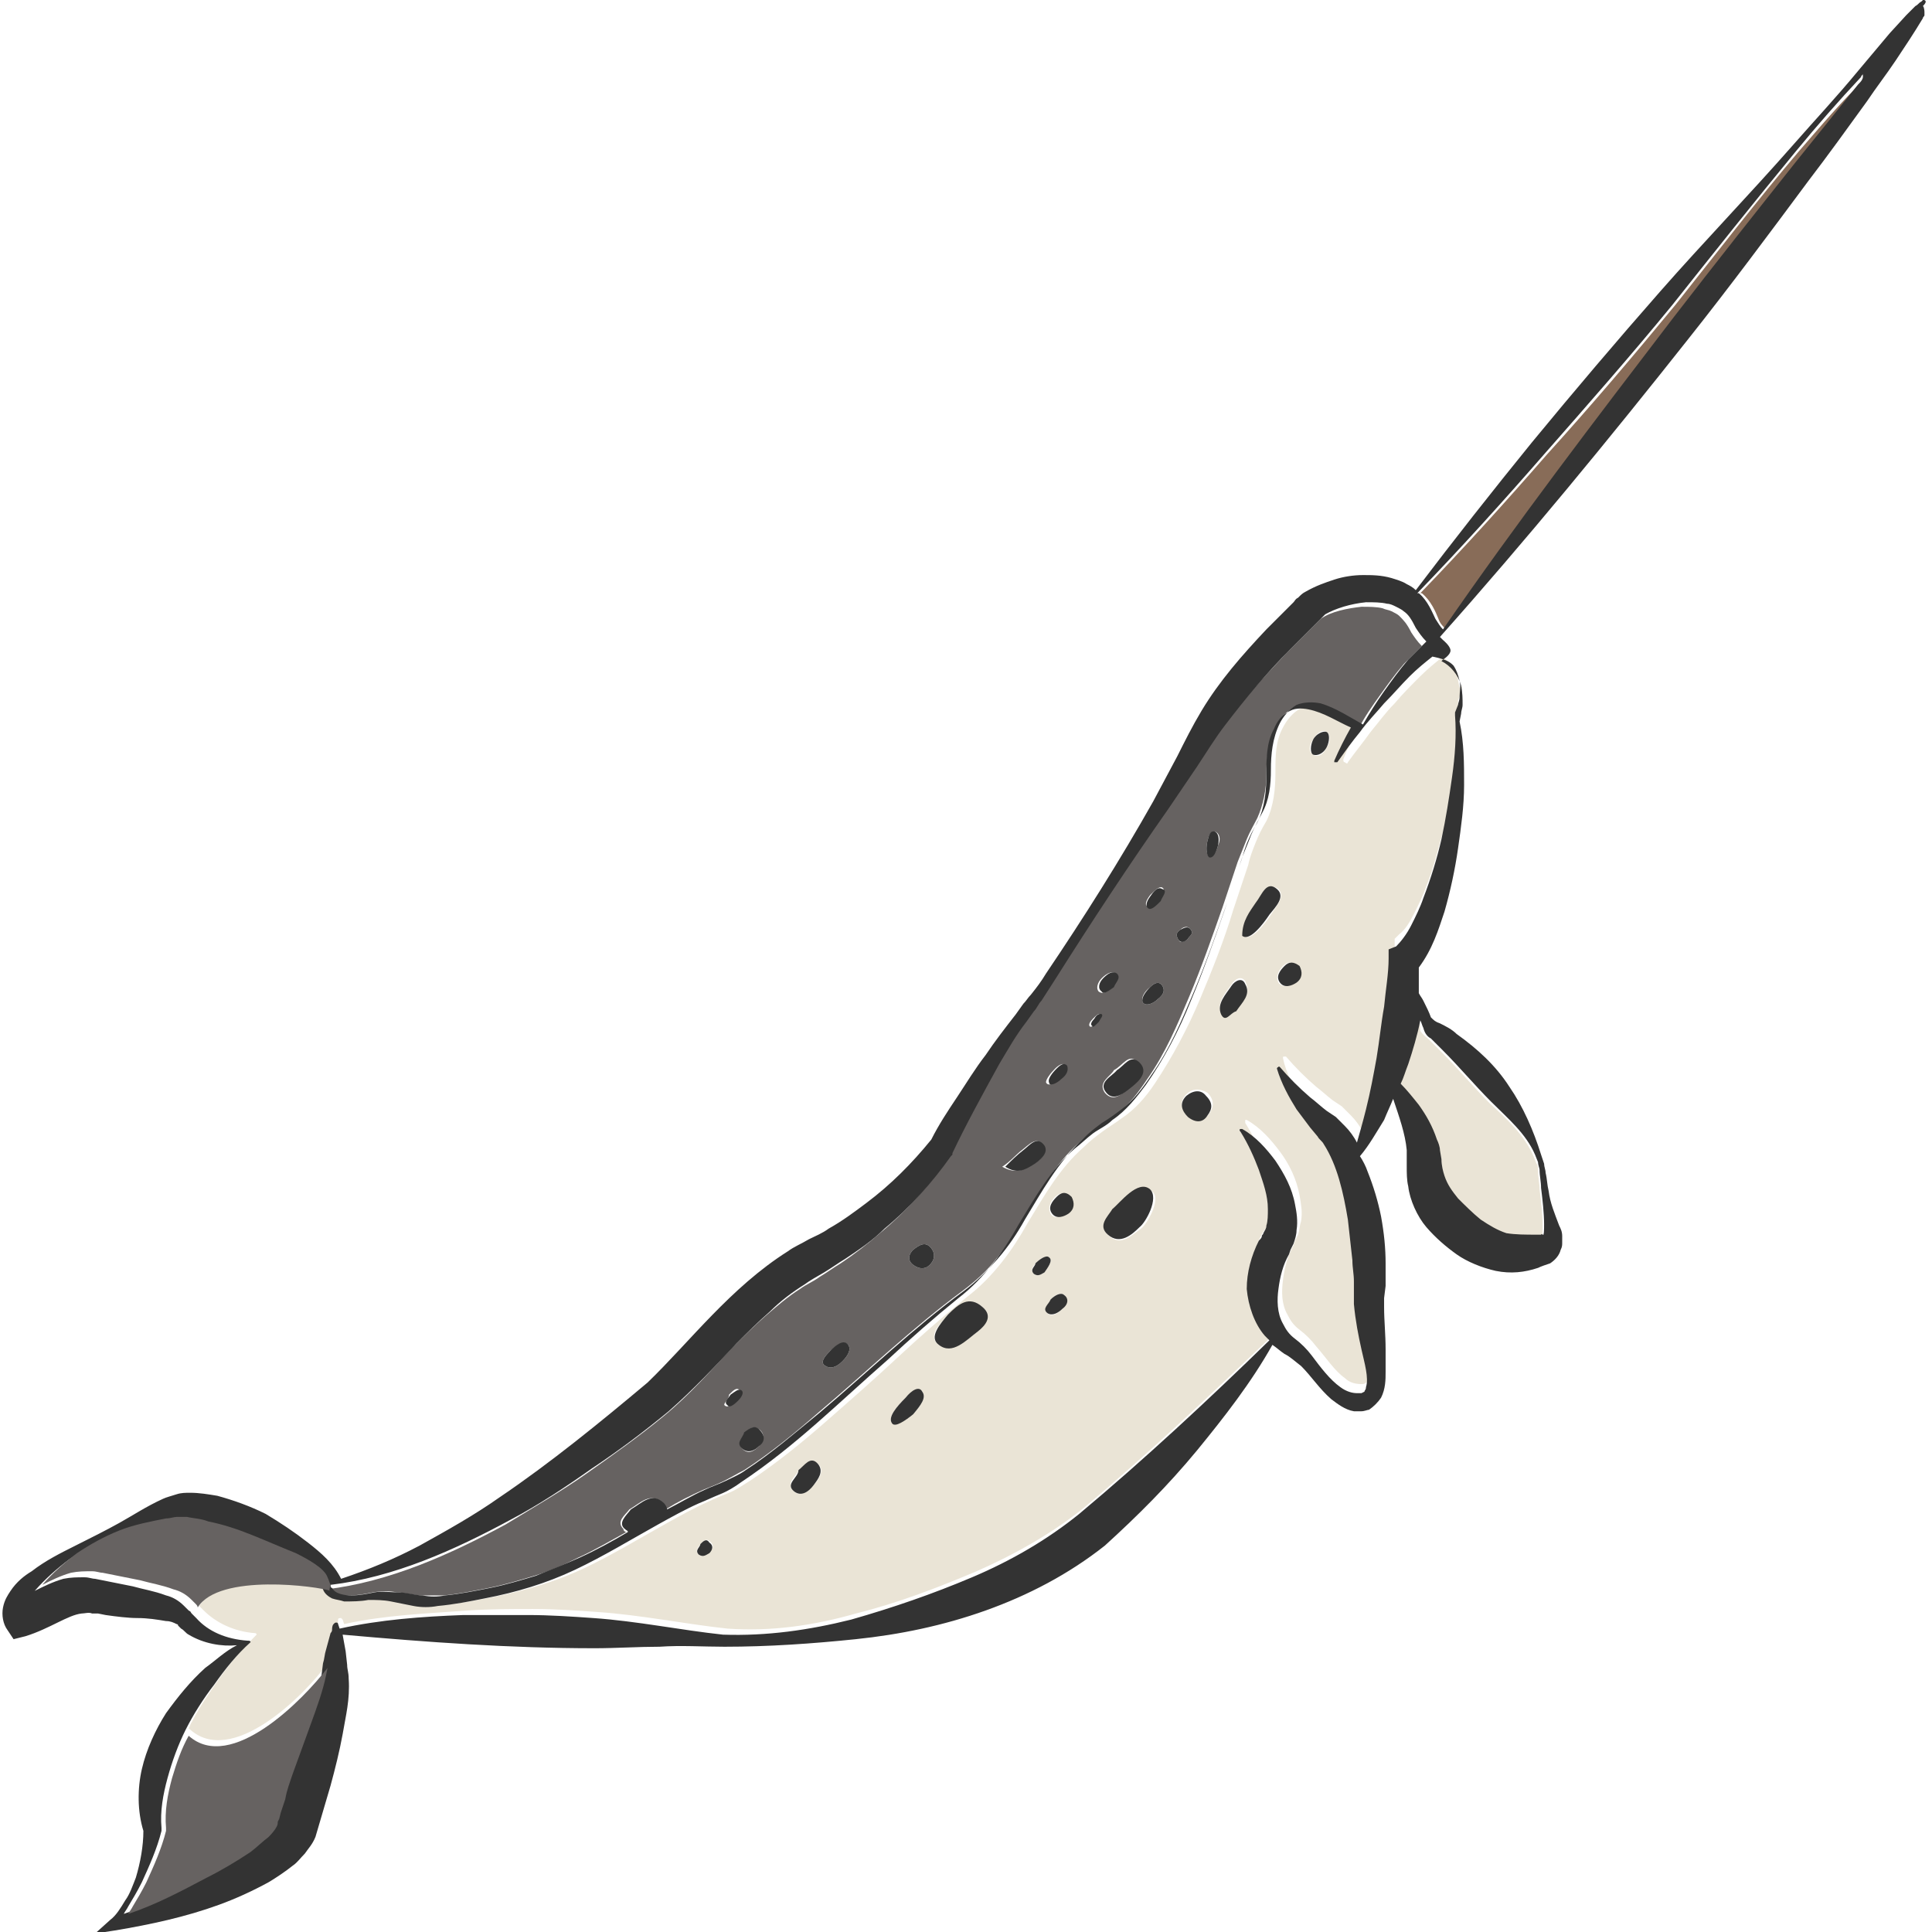 <?xml version="1.0" encoding="utf-8"?>
<!-- Generator: Adobe Illustrator 24.1.2, SVG Export Plug-In . SVG Version: 6.00 Build 0)  -->
<svg version="1.1" id="Layer_1" xmlns="http://www.w3.org/2000/svg" xmlns:xlink="http://www.w3.org/1999/xlink" x="0px" y="0px"
	 viewBox="0 0 128 128" style="enable-background:new 0 0 128 128;" xml:space="preserve">
<style type="text/css">
	.st0{fill:#A3A9AE;}
	.st1{fill:#333333;}
	.st2{fill:#EAE4D6;}
	.st3{fill:#666261;}
	.st4{fill:#886C58;}
</style>
<g>
	<path class="st0" d="M2,106.8C2,106.9,2,106.8,2,106.8L2,106.8C2,106.8,2,106.8,2,106.8z"/>
	<path class="st1" d="M34.1,103.4c0.2-0.2,0.3-0.5,0-0.7c-0.2-0.2-0.4,0-0.6,0.2c0,0.2-0.4,0.4-0.1,0.7
		C33.7,103.8,33.9,103.6,34.1,103.4z"/>
	<path class="st2" d="M94,67.7c-0.2,1-0.5,2-0.8,2.9c-0.1,0.4-0.3,0.8-0.5,1.3c0.4,0.4,0.9,0.9,1.2,1.4c0.5,0.7,0.9,1.4,1.2,2.3
		c0.1,0.2,0.1,0.4,0.2,0.7l0.1,0.6c0.1,0.4,0.1,0.7,0.2,1.1c0.2,0.7,0.4,1.1,0.9,1.5c0.4,0.5,1,1,1.5,1.4c0.5,0.4,1.1,0.7,1.7,0.9
		c0.6,0.2,1.3,0.2,2,0.1c0.2,0,0.3,0,0.3,0c0,0,0.1,0,0.1,0c0.1,0,0.1-0.4,0.1-0.7c0-0.8-0.1-1.6-0.2-2.4c0-0.4-0.1-0.8-0.1-1.2
		c0-0.2,0-0.4-0.1-0.5l-0.2-0.5c-0.6-1.4-1.8-2.5-2.9-3.5c-1.1-1.1-2.1-2.3-3.2-3.4c-0.3-0.3-0.5-0.5-0.8-0.8
		c-0.2-0.2-0.4-0.3-0.6-0.6C94.1,68.1,94.1,67.9,94,67.7z"/>
	<path class="st3" d="M23.2,105.7c0.5,0,1-0.1,1.5-0.2c0.6-0.1,1.1-0.1,1.6,0c0.5,0,1.1,0.2,1.6,0.2c0.5,0,1,0,1.5,0
		c1-0.1,2-0.3,3-0.5c1-0.2,2-0.5,3-0.8c1-0.3,1.9-0.7,2.9-1.2c1.1-0.5,2.1-1.1,3.2-1.7c-0.1,0-0.2-0.1-0.2-0.2
		c-0.5-0.5,0.1-0.9,0.4-1.3c0.7-0.4,1.4-1.2,2.2-0.4c0.1,0.1,0.2,0.3,0.2,0.4c0.8-0.5,1.6-0.9,2.5-1.3c0.5-0.2,1-0.4,1.4-0.6
		c0.4-0.2,0.9-0.5,1.3-0.7c1.7-1.1,3.3-2.4,4.9-3.8c3.2-2.7,6.2-5.6,9.6-8.1c0.8-0.6,1.6-1.3,2.2-2.1c0.7-0.8,1.2-1.7,1.8-2.6
		c1.1-1.8,2.1-3.7,3.7-5.1c0.4-0.4,0.8-0.7,1.2-1c0.4-0.3,0.9-0.6,1.3-0.9c0.8-0.6,1.4-1.4,2-2.3c1.2-1.7,2-3.6,2.8-5.5
		c0.8-1.9,1.5-3.9,2.2-5.9l1-3c0.2-0.5,0.4-1,0.6-1.5c0.2-0.5,0.5-1,0.7-1.4c0.4-0.9,0.6-1.9,0.6-2.9c0-1,0.1-2.2,0.6-3.1
		c0.2-0.5,0.6-1,1.1-1.2c0.5-0.3,1.1-0.3,1.6-0.1c1.1,0.3,1.9,0.9,2.8,1.4c0,0,0,0,0,0c0.4-0.8,0.9-1.5,1.4-2.2
		c0.5-0.7,1-1.4,1.6-2.1c0.4-0.4,0.8-0.8,1.2-1.2c-0.3-0.3-0.5-0.6-0.7-0.9c-0.3-0.6-0.5-0.8-0.8-1.1c-0.1-0.1-0.3-0.2-0.5-0.3
		c-0.2-0.1-0.4-0.1-0.6-0.2c-0.4-0.1-0.9-0.1-1.4-0.1c-0.9,0.1-2,0.3-2.7,0.8c-0.1,0.1-0.1,0.1-0.2,0.2c0,0-0.2,0.2-0.3,0.3
		l-0.6,0.6l-1.2,1.2c-1.5,1.6-3,3.2-4.3,5c-0.6,0.9-1.2,1.8-1.9,2.8l-1.9,2.8c-2.6,3.7-5,7.5-7.5,11.3l-0.9,1.4
		c-0.1,0.2-0.3,0.5-0.5,0.7l-0.5,0.7c-0.6,0.9-1.2,1.9-1.8,2.8c-1.1,1.9-2.2,3.9-3.1,5.9l0,0.1l-0.1,0.1c-1.2,1.7-2.7,3.4-4.4,4.8
		c-0.8,0.7-1.7,1.4-2.6,2c-0.5,0.3-0.9,0.6-1.4,0.9c-0.4,0.3-0.9,0.5-1.3,0.8c-0.8,0.5-1.6,1.2-2.3,1.8c-0.8,0.7-1.5,1.4-2.2,2.1
		c-1.4,1.5-2.8,3.1-4.5,4.5c-1.7,1.4-3.4,2.6-5.1,3.8c-1.7,1.2-3.6,2.3-5.4,3.4c-3.7,2-7.7,3.8-11.9,4.3c0,0,0,0,0,0
		c0,0.1,0,0.2,0.1,0.3C22.2,105.7,22.8,105.7,23.2,105.7z M80,55.7c0.1-0.4,0.2-0.6,0.5-0.6c0.3,0.1,0.4,0.5,0.2,0.9
		c-0.1,0.4-0.3,0.8-0.6,0.7C79.9,56.6,79.9,56.1,80,55.7z M78.2,61.6c0.2-0.2,0.5-0.3,0.7,0c0.2,0.3-0.1,0.4-0.2,0.6
		c-0.2,0.2-0.5,0.3-0.6,0.1C77.9,62,77.9,61.8,78.2,61.6z M76.2,59.3c0.3-0.3,0.6-0.6,0.8-0.5c0.3,0.2-0.1,0.6-0.1,0.8
		c-0.3,0.3-0.5,0.6-0.8,0.5C75.8,60,75.9,59.7,76.2,59.3z M76.2,65.4c0.3-0.3,0.6-0.4,0.8-0.1c0.2,0.3,0.1,0.6-0.3,0.9
		c-0.3,0.3-0.8,0.5-1,0.2C75.6,66.1,75.8,65.7,76.2,65.4z M75.4,70.4c0.6,0.7,0,1.2-0.5,1.6c-0.5,0.4-1.1,1.1-1.7,0.4
		c-0.5-0.7,0.4-1.1,0.6-1.5C74.4,70.6,74.8,69.7,75.4,70.4z M73,64.8c0.3-0.3,0.7-0.5,0.9-0.3c0.3,0.3-0.1,0.6-0.2,0.9
		c-0.3,0.3-0.6,0.5-0.9,0.3C72.6,65.5,72.7,65.1,73,64.8z M72.4,67.5c0.2-0.2,0.4-0.4,0.5-0.3c0.2,0.1-0.1,0.4-0.2,0.5
		c-0.2,0.2-0.4,0.4-0.5,0.3C72.1,67.9,72.2,67.7,72.4,67.5z M69.9,70.8c0.3-0.3,0.6-0.4,0.7-0.2c0.1,0.3,0,0.6-0.4,0.9
		c-0.3,0.3-0.8,0.5-0.9,0.2C69.3,71.5,69.6,71.1,69.9,70.8z M67.7,76.2c0.4-0.3,1-1,1.4-0.3c0.4,0.5-0.2,1-0.8,1.3
		c-0.5,0.3-1,0.6-1.9,0.1C67,76.9,67.3,76.5,67.7,76.2z M60.5,82.8c0.4-0.3,0.8-0.6,1.2-0.1c0.3,0.4,0.2,0.8-0.1,1.1
		c-0.3,0.3-0.7,0.3-1.1,0C60.1,83.5,60.2,83.1,60.5,82.8z M55,89.5c0.5-0.4,0.9-0.7,1.2-0.4c0.2,0.3,0,0.7-0.4,1.1
		c-0.4,0.4-0.8,0.5-1.1,0.3C54.3,90.3,54.6,89.9,55,89.5z M50.3,94.7c0.4,0.3,0.3,0.7,0,1.1c-0.3,0.3-0.7,0.6-1.1,0.2
		c-0.4-0.4,0-0.7,0.1-1C49.6,94.7,49.9,94.4,50.3,94.7z M48.3,92.4c0.3-0.3,0.5-0.5,0.7-0.3c0.2,0.1,0.1,0.4-0.2,0.7
		c-0.3,0.3-0.6,0.5-0.8,0.3C47.9,93,48.3,92.7,48.3,92.4z"/>
	<path class="st3" d="M2,106.8C2,106.9,2,106.8,2,106.8L2,106.8C2,106.8,2,106.8,2,106.8z"/>
	<path class="st4" d="M119.2,10c-2.8,3.3-5.5,6.8-8.2,10.2c-2.8,3.4-5.6,6.7-8.5,9.9c-2.7,3.1-5.5,6.2-8.4,9.2c0,0,0,0,0.1,0
		c0.6,0.5,0.9,1.2,1.1,1.7c0.1,0.3,0.3,0.5,0.5,0.7c4.9-7,10.1-13.9,15.3-20.7c2.7-3.4,5.4-6.8,8.1-10.3l4.1-5.1
		c0.2-0.2,0.3-0.4,0.5-0.7c0,0.1-0.1,0.1-0.1,0.2C122,6.7,120.6,8.4,119.2,10z"/>
	<path class="st2" d="M96.6,45.1c0-0.4-0.2-0.7-0.4-1c-0.2-0.2-0.4-0.4-0.6-0.6c-0.5,0.4-1,0.8-1.5,1.3c-0.6,0.6-1.2,1.2-1.7,1.8
		c-0.6,0.6-1.1,1.3-1.6,1.9c-0.5,0.7-1,1.3-1.5,2c0,0.1-0.1,0.1-0.2,0c-0.1,0-0.1-0.1-0.1-0.2c0.3-0.8,0.7-1.5,1.1-2.2c0,0,0,0,0,0
		c-1-0.4-1.8-1-2.8-1.2c-0.5-0.1-1-0.1-1.4,0.2c-0.4,0.3-0.7,0.7-0.9,1.1c-0.5,0.9-0.5,1.9-0.5,3c0,1-0.1,2.2-0.6,3.2
		c-0.3,0.5-0.5,0.9-0.7,1.4c-0.2,0.5-0.4,1-0.5,1.5l-1,3c-0.6,2-1.4,4-2.2,5.9c-0.8,1.9-1.8,3.8-3,5.6c-0.6,0.9-1.3,1.7-2.2,2.3
		c-0.4,0.3-0.9,0.6-1.3,0.9c-0.4,0.3-0.8,0.6-1.2,1c-1.6,1.4-2.6,3.2-3.7,5c-1,1.8-2.3,3.6-4,4.9c-1.6,1.3-3.2,2.7-4.7,4.1
		c-1.5,1.4-3.1,2.8-4.7,4.2c-1.6,1.4-3.2,2.7-5,3.9c-0.5,0.3-0.9,0.6-1.4,0.8c-0.5,0.2-1,0.4-1.4,0.6c-0.9,0.4-1.8,0.9-2.7,1.4
		c-1.8,1-3.6,2.1-5.5,3c-1.9,0.9-4,1.5-6,1.9c-1,0.2-2.1,0.4-3.1,0.5c-0.5,0-1.1,0.1-1.6,0c-0.5-0.1-1-0.2-1.5-0.3
		c-0.5-0.1-1-0.1-1.5-0.1c-0.5,0.1-1,0.1-1.6,0.1c-0.3,0-0.5-0.1-0.8-0.2c-0.2-0.1-0.4-0.2-0.6-0.5c-0.8-0.3-7.4-1.2-8.8,1.1
		c0,0,0,0,0,0c0.1,0.1,0.2,0.2,0.3,0.3c0.8,0.8,2,1.4,3.4,1.5c0,0,0,0,0,0c0,0,0.1,0,0.1,0.1c0,0,0,0,0,0s0,0,0,0s0,0,0,0
		c0,0,0,0,0,0l0,0c-0.9,0.9-1.7,1.8-2.4,2.8c-0.7,1-1.4,2-1.9,3c-0.1,0.1-0.1,0.3-0.2,0.4c2.8,2.7,7.7-2.2,9.2-4.3v0l0-0.3
		c0-0.3,0.1-0.6,0.2-0.9c0.1-0.4,0.2-0.7,0.3-1.1c0-0.1,0.1-0.2,0.1-0.2c0.1-0.2,0.1-0.3,0.1-0.4c0-0.1,0.1-0.1,0.2-0.1
		c0,0,0.1,0.1,0.1,0.1l0.1,0.3c2.7-0.6,5.5-0.7,8.2-0.9c1.5-0.1,2.9-0.1,4.3-0.1c1.5,0,2.9,0.1,4.3,0.2c2.9,0.2,5.8,0.8,8.6,1.1
		c2.9,0.2,5.7-0.2,8.5-1c2.8-0.7,5.4-1.7,8-2.8c2.5-1.1,5-2.5,7.1-4.2c4.3-3.6,8.4-7.5,12.6-11.5c-0.1-0.1-0.2-0.2-0.3-0.3
		c-0.8-0.9-1.2-2-1.2-3.2c0-1.1,0.2-2.3,0.8-3.3c0.1-0.1,0.2-0.3,0.2-0.3c0-0.1,0.1-0.1,0.1-0.2c0.1-0.2,0.1-0.3,0.2-0.5
		c0.1-0.3,0.1-0.7,0.1-1.1c0-0.8-0.3-1.7-0.6-2.6c-0.3-0.9-0.7-1.7-1.2-2.5v0c0-0.1,0-0.1,0-0.2c0,0,0.1,0,0.1,0
		c0.9,0.5,1.6,1.3,2.2,2.1c0.6,0.8,1.1,1.8,1.3,2.9c0.1,0.6,0.2,1.1,0.1,1.7c-0.1,0.3-0.1,0.6-0.2,0.9l-0.2,0.4l-0.1,0.3
		c-0.4,0.7-0.6,1.5-0.7,2.3c-0.1,0.8-0.1,1.6,0.3,2.3c0.2,0.4,0.4,0.7,0.8,1c0.4,0.3,0.8,0.7,1.1,1.1c0.7,0.8,1.2,1.6,1.9,2.1
		c0.3,0.3,0.7,0.4,1.1,0.4c0.1,0,0.2,0,0.3-0.1l0.2-0.1c0.1-0.1,0.1-0.1,0.1-0.3c0.1-0.6-0.2-1.6-0.3-2.5c-0.2-0.9-0.4-1.9-0.5-3
		c0-0.3,0-0.6,0-0.8v-0.7c0-0.5,0-0.9,0-1.4c-0.1-0.9-0.2-1.8-0.3-2.7c-0.3-1.8-0.7-3.6-1.6-5c-0.1-0.2-0.2-0.3-0.4-0.5l-0.5-0.6
		c-0.3-0.4-0.6-0.8-0.9-1.2c-0.6-0.8-1.1-1.7-1.3-2.7c0-0.1,0-0.1,0.1-0.1c0,0,0.1,0,0.1,0l0,0c0.6,0.7,1.3,1.4,2,2
		c0.4,0.3,0.7,0.6,1.1,0.9l0.6,0.4c0.2,0.2,0.4,0.4,0.6,0.6c0.3,0.3,0.6,0.7,0.8,1.1c0.2-0.7,0.4-1.5,0.6-2.2
		c0.3-1.1,0.5-2.2,0.7-3.4c0.2-1.1,0.4-2.2,0.5-3.4c0.2-1.1,0.3-2.2,0.3-3.2l0-0.6l0.3-0.3c0.4-0.3,0.7-0.8,1-1.4
		c0.3-0.6,0.6-1.2,0.8-1.8c0.5-1.2,0.8-2.6,1.2-3.9c0.3-1.3,0.6-2.7,0.7-4.1c0.2-1.4,0.3-2.7,0.2-4.1l0-0.1l0-0.1l0.2-0.5
		c0-0.2,0.1-0.4,0.1-0.5C96.7,45.8,96.7,45.5,96.6,45.1z M47,102.8c-0.2,0.2-0.5,0.4-0.7,0.2c-0.3-0.3,0-0.5,0.1-0.7
		c0.2-0.2,0.4-0.4,0.6-0.2C47.3,102.3,47.3,102.6,47,102.8z M53.9,98.4c-0.3,0.4-0.9,0.8-1.3,0.4c-0.6-0.6,0.2-1,0.3-1.4
		c0.5-0.3,0.9-0.9,1.4-0.3C54.6,97.5,54.2,98.1,53.9,98.4z M60.5,93.7c-0.5,0.3-1.2,0.9-1.4,0.6c-0.3-0.4,0.3-1.1,0.9-1.7
		c0.4-0.4,0.9-0.7,1.1-0.4C61.4,92.6,61,93.1,60.5,93.7z M64.8,88.2c-0.8,0.6-1.7,1.5-2.6,0.9c-0.8-0.6,0.1-1.4,0.6-2
		c0.7-0.6,1.4-1.2,2.3-0.5C65.7,87.2,65.3,87.8,64.8,88.2z M68.5,84.4c-0.3-0.3,0-0.5,0.1-0.7c0.2-0.2,0.7-0.6,0.9-0.4
		c0.3,0.2-0.1,0.7-0.3,1C69,84.4,68.8,84.6,68.5,84.4z M70.4,86.7c-0.3,0.3-0.7,0.6-1,0.3c-0.3-0.3,0.1-0.6,0.2-0.9
		c0.3-0.3,0.6-0.5,0.9-0.3C70.8,86,70.7,86.4,70.4,86.7z M70.7,80.4c-0.4,0.2-0.9,0.4-1.1,0c-0.2-0.4,0-0.8,0.3-1.1
		c0.3-0.3,0.6-0.3,0.9,0C71.1,79.7,71.1,80.1,70.7,80.4z M75.6,81.4c-0.6,0.4-1.3,1.2-2.1,0.5c-0.7-0.6-0.1-1.3,0.3-1.7
		c0.5-0.5,1.7-2,2.6-1.2C76.9,79.5,76,81.1,75.6,81.4z M80.1,73.8c-0.4,0.5-0.9,0.6-1.4,0.1c-0.4-0.4-0.6-0.9-0.1-1.4
		c0.4-0.4,0.9-0.4,1.4-0.1C80.5,72.9,80.4,73.4,80.1,73.8z M81.9,66.9c-0.3,0.2-0.7,0.8-1,0.2c-0.3-0.7,0.3-1.3,0.7-1.9
		c0.2-0.3,0.6-0.6,0.9-0.2C82.9,65.9,82.3,66.4,81.9,66.9z M84.2,60.6c-0.4,0.6-1.3,1.8-1.8,1.4c-0.1-1,0.5-1.6,0.9-2.2
		c0.3-0.5,0.7-1.4,1.4-0.9C85.2,59.4,84.5,60.1,84.2,60.6z M85.8,65.1c-0.3,0.2-0.8,0.4-1.1,0c-0.2-0.4,0-0.8,0.3-1.1
		c0.3-0.3,0.6-0.3,0.9,0C86.2,64.4,86.2,64.8,85.8,65.1z M87.9,49.5C87.7,50,87.3,50.2,87,50s-0.3-0.6,0-1c0.2-0.4,0.6-0.7,0.9-0.5
		C88.1,48.6,88.2,49.1,87.9,49.5z"/>
	<path class="st1" d="M127.5,0c0,0-0.1,0-0.1,0l-0.1,0.1c-0.2,0.1-0.2,0.2-0.4,0.3c-0.2,0.2-0.4,0.4-0.6,0.6l-1.1,1.2l-2.1,2.5
		c-1.4,1.7-2.9,3.3-4.3,4.9c-2.9,3.3-5.9,6.4-8.8,9.7c-2.9,3.3-5.7,6.6-8.5,10c-2.6,3.2-5.2,6.5-7.7,9.8c-0.2-0.2-0.4-0.3-0.6-0.4
		c-0.3-0.2-0.7-0.3-1-0.4c-0.7-0.2-1.3-0.2-1.9-0.2c-0.6,0-1.3,0.1-1.9,0.3c-0.6,0.2-1.2,0.4-1.9,0.8c-0.2,0.1-0.3,0.2-0.5,0.4
		c-0.2,0.1-0.2,0.2-0.3,0.3l-0.6,0.6c-0.4,0.4-0.8,0.8-1.2,1.2c-1.6,1.7-3.1,3.4-4.3,5.4c-0.6,1-1.1,2-1.6,3l-1.6,3
		c-2.2,3.9-4.6,7.7-7.1,11.4c-0.3,0.5-0.6,0.9-1,1.4c-0.2,0.2-0.3,0.4-0.5,0.6l-0.5,0.7c-0.7,0.9-1.4,1.8-2,2.7
		c-0.7,0.9-1.3,1.9-1.9,2.8c-0.6,0.9-1.2,1.8-1.7,2.8c-1.3,1.6-2.7,3-4.3,4.2c-0.8,0.6-1.6,1.2-2.5,1.7c-0.4,0.3-0.9,0.5-1.3,0.7
		c-0.5,0.3-1,0.5-1.4,0.8c-3.8,2.4-6.5,6-9.3,8.7c-3.1,2.6-6.4,5.3-9.8,7.6c-1.7,1.2-3.5,2.2-5.3,3.2c-1.7,0.9-3.4,1.6-5.2,2.2
		c-0.5-1-1.3-1.7-2.2-2.4c-0.9-0.7-1.8-1.3-2.8-1.9c-1-0.5-2.1-0.9-3.2-1.2c-0.6-0.1-1.2-0.2-1.8-0.2c-0.3,0-0.6,0-0.9,0.1
		c-0.3,0.1-0.7,0.2-0.9,0.3c-1.1,0.5-2,1.1-2.9,1.6c-0.9,0.5-1.9,1-2.9,1.5c-1,0.5-2,1-2.9,1.7c-0.5,0.3-1,0.7-1.4,1.3
		c-0.2,0.3-0.4,0.6-0.5,1.1c-0.1,0.5,0,1.1,0.3,1.5l0.4,0.6l0.8-0.2c1.6-0.5,2.8-1.4,3.7-1.5c0.2,0,0.5-0.1,0.7,0c0.1,0,0.2,0,0.4,0
		l0.5,0.1c0.7,0.1,1.5,0.2,2.1,0.2c0.7,0,1.3,0.1,1.9,0.2c0.3,0,0.5,0.1,0.7,0.2c0,0,0.1,0,0.1,0.1c0,0,0.1,0.1,0.2,0.2
		c0.2,0.1,0.3,0.3,0.5,0.4c1,0.6,2.2,0.8,3.2,0.7c-0.8,0.4-1.4,1-2.1,1.5c-1,0.9-1.8,1.9-2.6,3c-0.7,1.1-1.3,2.4-1.6,3.7
		c-0.3,1.3-0.3,2.8,0.1,4.1c0,1-0.2,2.1-0.5,3.1c-0.2,0.5-0.4,1.1-0.7,1.5c-0.3,0.5-0.6,1-1,1.3l-1,0.9l1.3-0.2
		c2.4-0.4,4.7-0.9,6.9-1.7c1.1-0.4,2.2-0.9,3.3-1.5c0.5-0.3,1.1-0.7,1.6-1.1c0.3-0.2,0.5-0.5,0.8-0.8c0.2-0.3,0.5-0.6,0.7-1.1l1-3.4
		c0.3-1.1,0.6-2.3,0.8-3.4c0.2-1.2,0.5-2.3,0.4-3.7c0-0.4-0.1-0.6-0.1-0.9l-0.1-0.9l-0.2-1.1c5.6,0.5,11.1,0.9,16.7,0.9
		c1.4,0,2.9-0.1,4.3-0.1c1.4-0.1,2.9,0,4.3,0c2.9,0,5.8-0.2,8.7-0.5c2.9-0.3,5.8-0.9,8.6-1.9c2.8-1,5.5-2.4,7.9-4.3
		c2.2-2,4.2-4,6.1-6.3c1.8-2.2,3.6-4.5,5-7c0.3,0.2,0.5,0.4,0.8,0.6c0.4,0.2,0.7,0.5,1.1,0.8c0.7,0.7,1.2,1.5,2,2.2
		c0.4,0.3,0.9,0.7,1.5,0.8c0.2,0,0.3,0,0.5,0c0.2,0,0.4-0.1,0.5-0.1c0.3-0.2,0.6-0.5,0.8-0.8c0.3-0.6,0.3-1.2,0.3-1.7
		c0-0.5,0-1,0-1.5c0-1-0.1-1.9-0.1-2.8c0-0.2,0-0.4,0-0.6l0.1-0.8c0-0.5,0-1,0-1.5c0-1-0.1-2-0.3-3.1c-0.2-1-0.5-2-0.9-3
		c-0.1-0.3-0.3-0.7-0.5-1c0.6-0.7,1.1-1.6,1.6-2.4c0.2-0.5,0.4-0.9,0.6-1.4c0.4,1.2,0.8,2.3,0.9,3.4c0,0.2,0,0.3,0,0.5l0,0.6
		c0,0.4,0,0.9,0.1,1.3c0.1,0.9,0.6,2,1.2,2.7c0.6,0.7,1.3,1.3,2,1.8c0.7,0.5,1.7,0.9,2.6,1.1c1,0.2,1.9,0.1,2.8-0.2
		c0.2-0.1,0.5-0.2,0.8-0.3c0.3-0.2,0.6-0.5,0.7-0.9c0.1-0.2,0.1-0.3,0.1-0.5c0-0.1,0-0.3,0-0.4c0-0.3-0.1-0.5-0.2-0.7
		c-0.3-0.8-0.6-1.5-0.7-2.3c-0.1-0.4-0.1-0.8-0.2-1.2c0-0.2-0.1-0.4-0.1-0.6l-0.2-0.6c-0.5-1.6-1.2-3.2-2.1-4.5
		c-0.9-1.4-2.1-2.5-3.5-3.5c-0.3-0.3-0.7-0.5-1.1-0.7c-0.3-0.1-0.4-0.2-0.6-0.4c-0.1-0.3-0.3-0.7-0.5-1.1c-0.1-0.2-0.2-0.3-0.3-0.5
		c0-0.6,0-1.1,0-1.7c0.9-1.2,1.3-2.5,1.7-3.7c0.4-1.4,0.7-2.8,0.9-4.2c0.2-1.4,0.4-2.8,0.4-4.2c0-1.4,0-2.8-0.3-4.2l0.1-0.5
		c0-0.2,0.1-0.4,0.1-0.6c0-0.4,0-0.8-0.1-1.3c-0.2-0.7-0.7-1.3-1.3-1.6c0,0,0.1-0.1,0.1-0.1c0,0,0.5-0.3,0.5-0.6
		c0-0.3-0.5-0.7-0.5-0.7c-0.1-0.1-0.1-0.1-0.2-0.2c5.7-6.4,11.2-13.1,16.5-19.8c2.7-3.4,5.3-6.9,7.9-10.4c1.3-1.7,2.6-3.5,3.9-5.3
		c0.6-0.9,1.3-1.8,1.9-2.7c0.6-0.9,1.2-1.8,1.8-2.8c0-0.1,0.1-0.1,0.1-0.2l0-0.1c0,0,0-0.1,0-0.1c0,0,0-0.3-0.1-0.4
		C127.8,0,127.4,0,127.5,0z M21.9,105c4.2-0.5,8.2-2.3,11.9-4.3c1.9-1,3.7-2.2,5.4-3.4c1.8-1.2,3.4-2.4,5.1-3.8
		c1.7-1.5,3.1-3,4.5-4.5c0.7-0.7,1.4-1.4,2.2-2.1c0.7-0.7,1.5-1.3,2.3-1.8c0.4-0.3,0.8-0.5,1.3-0.8c0.5-0.3,0.9-0.6,1.4-0.9
		c0.9-0.6,1.8-1.2,2.6-2c1.7-1.4,3.2-3.1,4.4-4.8l0.1-0.1l0-0.1c0.9-1.9,2-3.9,3.1-5.9c0.6-1,1.1-1.9,1.8-2.8l0.5-0.7
		c0.2-0.2,0.3-0.5,0.5-0.7l0.9-1.4c2.4-3.8,4.9-7.6,7.5-11.3l1.9-2.8c0.6-0.9,1.2-1.9,1.9-2.8c1.3-1.7,2.7-3.4,4.3-5l1.2-1.2
		l0.6-0.6c0.1-0.1,0.2-0.2,0.3-0.3c0,0,0.1-0.1,0.2-0.2c0.7-0.4,1.7-0.7,2.7-0.8c0.5,0,1,0,1.4,0.1c0.2,0,0.4,0.1,0.6,0.2
		c0.2,0.1,0.4,0.2,0.5,0.3c0.3,0.2,0.5,0.5,0.8,1.1c0.2,0.3,0.4,0.6,0.7,0.9c-0.4,0.4-0.8,0.8-1.2,1.2c-0.6,0.7-1.1,1.4-1.6,2.1
		c-0.5,0.7-1,1.5-1.4,2.2c0,0,0,0,0,0c-0.9-0.5-1.8-1.1-2.8-1.4c-0.5-0.1-1.1-0.1-1.6,0.1c-0.5,0.3-0.9,0.8-1.1,1.2
		c-0.5,1-0.6,2.1-0.6,3.1c0,1-0.1,2-0.6,2.9c-0.2,0.4-0.5,0.9-0.7,1.4c-0.2,0.5-0.4,1-0.6,1.5l-1,3c-0.7,2-1.4,4-2.2,5.9
		c-0.8,1.9-1.6,3.8-2.8,5.5c-0.6,0.9-1.2,1.7-2,2.3c-0.4,0.3-0.8,0.6-1.3,0.9c-0.4,0.3-0.8,0.6-1.2,1C70,77.1,69,79,67.9,80.8
		c-0.5,0.9-1.1,1.8-1.8,2.6c-0.7,0.8-1.4,1.5-2.2,2.1c-3.4,2.5-6.4,5.4-9.6,8.1c-1.6,1.3-3.2,2.7-4.9,3.8c-0.4,0.3-0.9,0.5-1.3,0.7
		c-0.4,0.2-1,0.4-1.4,0.6c-0.9,0.4-1.7,0.9-2.5,1.3c0-0.1-0.1-0.3-0.2-0.4c-0.8-0.8-1.5,0-2.2,0.4c-0.3,0.4-0.9,0.9-0.4,1.3
		c0.1,0.1,0.2,0.1,0.2,0.2c-1,0.6-2.1,1.2-3.2,1.7c-0.9,0.4-1.9,0.8-2.9,1.2c-1,0.3-2,0.6-3,0.8c-1,0.2-2,0.4-3,0.5
		c-0.5,0.1-1,0.1-1.5,0c-0.5,0-1-0.2-1.6-0.2c-0.5,0-1.1-0.1-1.6,0c-0.5,0.1-1,0.2-1.5,0.2c-0.5,0-1.1-0.1-1.3-0.5
		C21.9,105.2,21.9,105.1,21.9,105C21.9,105,21.9,105,21.9,105z M2,106.8C2,106.8,2,106.8,2,106.8L2,106.8C2,106.8,2,106.9,2,106.8z
		 M94.8,68.8c0.2,0.2,0.5,0.5,0.8,0.8c1.1,1.1,2.1,2.3,3.2,3.4c1.1,1.1,2.3,2.1,2.9,3.5l0.2,0.5c0,0.2,0.1,0.4,0.1,0.5
		c0,0.4,0.1,0.8,0.1,1.2c0.1,0.8,0.2,1.7,0.2,2.4c0,0.4,0,0.8-0.1,0.7c0,0,0-0.1-0.1,0c-0.1,0-0.2,0-0.3,0c-0.7,0-1.4,0-2-0.1
		c-0.6-0.2-1.1-0.5-1.7-0.9c-0.5-0.4-1.1-1-1.5-1.4c-0.4-0.5-0.7-0.9-0.9-1.5c-0.1-0.3-0.2-0.7-0.2-1.1l-0.1-0.6
		c0-0.2-0.1-0.5-0.2-0.7c-0.3-0.9-0.7-1.6-1.2-2.3c-0.4-0.5-0.8-1-1.2-1.4c0.2-0.4,0.3-0.8,0.5-1.3c0.3-0.9,0.6-1.9,0.8-2.9
		c0.1,0.2,0.1,0.3,0.2,0.5C94.4,68.5,94.6,68.7,94.8,68.8z M96.3,44.1c0.2,0.3,0.3,0.6,0.4,1c0.1,0.4,0,0.7,0,1.1
		c0,0.2-0.1,0.4-0.1,0.5l-0.2,0.5l0,0.1l0,0.1c0.1,1.3,0,2.7-0.2,4.1c-0.2,1.4-0.4,2.7-0.7,4.1c-0.3,1.3-0.7,2.6-1.2,3.9
		c-0.2,0.6-0.5,1.2-0.8,1.8c-0.3,0.6-0.7,1.1-1,1.4L92,62.9l0,0.6c0,1-0.2,2.1-0.3,3.2c-0.2,1.1-0.3,2.2-0.5,3.4
		c-0.2,1.1-0.4,2.2-0.7,3.4c-0.2,0.8-0.4,1.5-0.6,2.2c-0.2-0.4-0.5-0.8-0.8-1.1c-0.2-0.2-0.4-0.4-0.6-0.6l-0.6-0.4
		c-0.4-0.3-0.7-0.6-1.1-0.9c-0.7-0.6-1.4-1.3-2-2l0,0c0,0-0.1-0.1-0.1,0c-0.1,0-0.1,0.1-0.1,0.1c0.3,1,0.8,1.9,1.3,2.7
		c0.3,0.4,0.6,0.8,0.9,1.2l0.5,0.6c0.1,0.2,0.3,0.3,0.4,0.5c0.9,1.4,1.3,3.2,1.6,5c0.1,0.9,0.2,1.8,0.3,2.7c0,0.5,0.1,0.9,0.1,1.4
		l0,0.7c0,0.3,0,0.6,0,0.8c0.1,1.1,0.3,2.1,0.5,3c0.2,0.9,0.5,1.9,0.3,2.5c0,0.2-0.1,0.2-0.1,0.3l-0.2,0.1c-0.1,0-0.2,0-0.3,0
		c-0.3,0-0.7-0.1-1.1-0.4c-0.7-0.5-1.3-1.3-1.9-2.1c-0.3-0.4-0.7-0.8-1.1-1.1c-0.4-0.3-0.6-0.6-0.8-1c-0.4-0.7-0.4-1.6-0.3-2.3
		c0.1-0.8,0.3-1.6,0.7-2.3l0.1-0.3l0.2-0.4c0.1-0.3,0.2-0.6,0.2-0.9c0.1-0.6,0-1.2-0.1-1.7c-0.2-1.1-0.7-2-1.3-2.9
		c-0.6-0.8-1.3-1.6-2.2-2.1c0,0-0.1,0-0.1,0c-0.1,0-0.1,0.1,0,0.2l0,0c0.5,0.8,0.9,1.7,1.2,2.5c0.3,0.9,0.6,1.7,0.6,2.6
		c0,0.4,0,0.8-0.1,1.1c0,0.2-0.1,0.3-0.2,0.5c0,0.1-0.1,0.1-0.1,0.2c0,0.1-0.1,0.2-0.2,0.3c-0.5,1-0.8,2.1-0.8,3.2
		c0.1,1.1,0.5,2.3,1.2,3.1c0.1,0.1,0.2,0.2,0.3,0.3c-4.1,4-8.3,7.9-12.6,11.5c-2.1,1.7-4.5,3.1-7.1,4.2c-2.6,1.1-5.2,2-8,2.8
		c-2.8,0.7-5.6,1.1-8.5,1c-2.8-0.3-5.7-0.9-8.6-1.1c-1.4-0.1-2.9-0.2-4.3-0.2c-1.4,0-2.9,0-4.3,0c-2.7,0.1-5.5,0.3-8.2,0.9l-0.1-0.3
		l0,0c0,0,0-0.1-0.1-0.1c-0.1,0-0.1,0-0.2,0.1c-0.1,0.1-0.1,0.3-0.1,0.4c0,0,0,0.1-0.1,0.2c-0.1,0.4-0.2,0.7-0.3,1.1
		c-0.1,0.3-0.1,0.6-0.2,0.9l-0.1,0.8c-0.2,1-0.6,2.1-1,3.2l-1.2,3.3c-0.2,0.6-0.4,1.1-0.5,1.7l-0.3,0.9l-0.1,0.4l-0.1,0.2l0,0.1l0,0
		c0,0.2-0.3,0.6-0.6,0.9c-0.4,0.3-0.8,0.7-1.2,1c-0.9,0.6-1.9,1.2-2.9,1.7c-1.7,0.9-3.4,1.8-5.2,2.4c0.1-0.2,0.2-0.3,0.3-0.5
		c0.3-0.5,0.6-1,0.9-1.6c0.5-1.1,1-2.2,1.3-3.4l0,0l0-0.2c-0.1-1.1,0.1-2.2,0.4-3.3c0.3-1.1,0.7-2.2,1.2-3.2c0.5-1,1.2-2.1,1.9-3
		c0.7-1,1.5-2,2.4-2.8l0,0c0,0,0,0,0,0c0,0,0,0,0,0c0,0,0,0,0,0c0,0,0,0,0,0c0-0.1-0.1-0.1-0.2-0.1c0,0,0,0,0,0
		c-1.4-0.1-2.6-0.6-3.4-1.5c-0.1-0.1-0.2-0.2-0.3-0.3c-0.1-0.1,0-0.1-0.2-0.2c-0.1-0.1-0.2-0.2-0.3-0.3c-0.4-0.4-0.8-0.6-1.2-0.7
		c-0.8-0.3-1.5-0.4-2.2-0.6l-2-0.4l-0.5-0.1c-0.2,0-0.4-0.1-0.7-0.1c-0.5,0-0.9,0-1.4,0.1c-0.7,0.2-1.3,0.5-1.9,0.8c0,0,0,0,0,0
		c0.7-0.8,1.5-1.5,2.3-2.1c0.9-0.6,1.8-1.1,2.8-1.5c1-0.4,2.1-0.6,3.1-0.8c0.3,0,0.5-0.1,0.7-0.1c0.2,0,0.4,0,0.7,0
		c0.4,0.1,0.9,0.1,1.4,0.2c0.9,0.2,1.9,0.5,2.9,0.9c1,0.4,1.9,0.8,2.9,1.2c0.8,0.4,1.9,1,2.1,1.6c0.1,0.2,0.1,0.3,0.2,0.5
		c0.1,0.3,0.4,0.5,0.6,0.6c0.3,0.1,0.5,0.1,0.8,0.2c0.5,0,1.1,0,1.6-0.1c0.5,0,1,0,1.5,0.1c0.5,0.1,1,0.2,1.5,0.3
		c0.5,0.1,1.1,0.1,1.6,0c1.1-0.1,2.1-0.3,3.1-0.5c2.1-0.4,4.1-1,6-1.9c1.9-0.9,3.7-2,5.5-3c0.9-0.5,1.8-1,2.7-1.4
		c0.5-0.2,0.9-0.4,1.4-0.6c0.5-0.2,1-0.5,1.4-0.8c1.8-1.2,3.4-2.5,5-3.9c1.6-1.4,3.1-2.8,4.7-4.2c1.5-1.4,3.1-2.8,4.7-4.1
		c1.7-1.3,3-3.1,4-4.9c1.1-1.8,2.1-3.6,3.7-5c0.4-0.3,0.8-0.7,1.2-1c0.4-0.3,0.9-0.5,1.3-0.9c0.9-0.6,1.6-1.5,2.2-2.3
		c1.2-1.7,2.2-3.6,3-5.6c0.8-1.9,1.5-3.9,2.2-5.9l1-3c0.2-0.5,0.3-1,0.5-1.5c0.2-0.5,0.4-0.9,0.7-1.4c0.5-1,0.6-2.1,0.6-3.2
		c0-1,0-2.1,0.5-3c0.2-0.5,0.5-0.9,0.9-1.1c0.4-0.3,0.9-0.3,1.4-0.2c1,0.2,1.9,0.8,2.8,1.2c0,0,0,0,0,0c-0.4,0.7-0.8,1.5-1.1,2.2
		c0,0.1,0,0.1,0,0.1c0.1,0,0.1,0,0.2,0c0.5-0.7,1-1.4,1.5-2c0.5-0.7,1.1-1.3,1.6-1.9c0.6-0.6,1.1-1.2,1.7-1.8c0.5-0.5,1-0.9,1.5-1.3
		C95.9,43.7,96.1,43.9,96.3,44.1z M123.1,5.6l-4.1,5.1c-2.7,3.4-5.4,6.8-8.1,10.3c-5.2,6.8-10.4,13.6-15.3,20.7
		c-0.2-0.2-0.3-0.4-0.5-0.7c-0.2-0.4-0.5-1.2-1.1-1.7c0,0,0,0-0.1,0c2.9-3,5.7-6.1,8.4-9.2c2.9-3.3,5.8-6.6,8.5-9.9
		c2.7-3.4,5.4-6.8,8.2-10.2c1.4-1.7,2.8-3.3,4.3-4.9c0-0.1,0.1-0.1,0.1-0.2C123.5,5.2,123.3,5.4,123.1,5.6z"/>
	<path class="st1" d="M87,49c-0.2,0.4-0.2,0.9,0,1c0.3,0.1,0.7-0.1,0.9-0.5c0.2-0.4,0.2-0.9,0-1S87.2,48.6,87,49z"/>
	<path class="st1" d="M62.8,87.1c-0.5,0.6-1.3,1.5-0.6,2c0.9,0.7,1.8-0.3,2.6-0.9c0.5-0.4,1-1,0.3-1.6
		C64.2,85.8,63.5,86.4,62.8,87.1z"/>
	<path class="st1" d="M73.7,80.1c-0.3,0.5-1,1.1-0.3,1.7c0.8,0.7,1.6,0,2.1-0.5c0.4-0.3,1.3-1.9,0.7-2.5
		C75.4,78.1,74.2,79.7,73.7,80.1z"/>
	<path class="st1" d="M84.6,58.9c-0.7-0.6-1,0.4-1.4,0.9c-0.4,0.6-0.9,1.2-0.9,2.2c0.5,0.4,1.4-0.8,1.8-1.4
		C84.5,60.1,85.2,59.4,84.6,58.9z"/>
	<path class="st1" d="M73.3,72.4c0.5,0.6,1.2,0,1.7-0.4c0.5-0.4,1.1-1,0.5-1.6c-0.6-0.6-1,0.2-1.5,0.5
		C73.7,71.3,72.7,71.7,73.3,72.4z"/>
	<path class="st1" d="M60,92.6c-0.6,0.6-1.2,1.3-0.9,1.7c0.2,0.3,0.9-0.2,1.4-0.6c0.5-0.6,0.9-1.1,0.6-1.5
		C60.9,91.8,60.4,92.1,60,92.6z"/>
	<path class="st1" d="M52.9,97.4c0,0.5-0.9,0.9-0.3,1.4c0.5,0.4,1,0,1.3-0.4c0.3-0.4,0.7-0.9,0.3-1.4C53.7,96.4,53.3,97.1,52.9,97.4
		z"/>
	<path class="st1" d="M78.6,72.6c-0.5,0.5-0.3,1,0.1,1.4c0.5,0.4,1,0.4,1.3-0.1c0.3-0.4,0.4-0.8-0.1-1.3
		C79.6,72.2,79.1,72.2,78.6,72.6z"/>
	<path class="st1" d="M68.4,77.2c0.5-0.3,1.1-0.8,0.8-1.3c-0.5-0.7-1,0-1.4,0.3c-0.4,0.3-0.8,0.7-1.2,1.1
		C67.4,77.8,67.9,77.5,68.4,77.2z"/>
	<path class="st1" d="M81.6,65.3c-0.4,0.6-1,1.2-0.7,1.9c0.3,0.6,0.6-0.1,1-0.2c0.4-0.6,1-1.1,0.6-1.8C82.3,64.7,81.8,65,81.6,65.3z
		"/>
	<path class="st1" d="M70,79.3c-0.3,0.3-0.6,0.7-0.3,1.1c0.3,0.4,0.8,0.2,1.1,0c0.4-0.3,0.4-0.7,0.2-1.1C70.6,78.9,70.3,79,70,79.3z
		"/>
	<path class="st1" d="M70.3,71.5c0.4-0.3,0.5-0.6,0.4-0.9c-0.2-0.2-0.4-0.1-0.7,0.2c-0.3,0.3-0.6,0.7-0.5,0.9
		C69.5,72,70,71.8,70.3,71.5z"/>
	<path class="st1" d="M76.7,66.2c0.4-0.3,0.5-0.6,0.3-0.9c-0.2-0.3-0.5-0.2-0.8,0.1c-0.3,0.3-0.6,0.7-0.5,1
		C75.9,66.7,76.4,66.5,76.7,66.2z"/>
	<path class="st1" d="M85.1,64c-0.3,0.3-0.6,0.7-0.3,1.1c0.3,0.4,0.8,0.2,1.1,0c0.4-0.3,0.4-0.7,0.2-1.1
		C85.7,63.7,85.4,63.7,85.1,64z"/>
	<path class="st1" d="M69.6,86.1c-0.1,0.3-0.6,0.6-0.2,0.9c0.3,0.2,0.7,0,1-0.3c0.4-0.3,0.4-0.7,0.1-0.9
		C70.3,85.6,69.9,85.8,69.6,86.1z"/>
	<path class="st1" d="M69.5,83.3c-0.2-0.2-0.7,0.2-0.9,0.4c0,0.2-0.4,0.4-0.1,0.7c0.3,0.2,0.5,0,0.7-0.1
		C69.4,84,69.8,83.5,69.5,83.3z"/>
	<path class="st1" d="M46.4,102.3c0,0.2-0.4,0.4-0.1,0.7c0.3,0.2,0.5,0,0.7-0.1c0.2-0.2,0.3-0.5,0-0.7
		C46.8,101.9,46.6,102.1,46.4,102.3z"/>
	<path class="st1" d="M49.2,96c0.4,0.3,0.8,0.1,1.1-0.2c0.4-0.3,0.4-0.7,0-1.1c-0.3-0.3-0.6-0.1-1,0.2C49.2,95.3,48.7,95.6,49.2,96z
		"/>
	<path class="st1" d="M48.9,92.8c0.3-0.3,0.4-0.6,0.2-0.7c-0.2-0.1-0.4,0.1-0.7,0.3c-0.1,0.2-0.5,0.5-0.2,0.7
		C48.3,93.3,48.6,93.1,48.9,92.8z"/>
	<path class="st1" d="M73.8,65.4c0.1-0.3,0.5-0.6,0.2-0.9c-0.3-0.2-0.6,0-0.9,0.3c-0.3,0.3-0.4,0.7-0.1,0.9
		C73.1,65.9,73.4,65.7,73.8,65.4z"/>
	<path class="st1" d="M72.8,67.7c0.1-0.2,0.3-0.4,0.2-0.5c-0.2-0.1-0.4,0.1-0.5,0.3c-0.2,0.2-0.3,0.4-0.1,0.5
		C72.4,68.1,72.6,67.9,72.8,67.7z"/>
	<path class="st1" d="M80.7,56c0.1-0.5,0-0.8-0.2-0.9c-0.3-0.1-0.4,0.2-0.5,0.6c-0.1,0.4-0.1,0.9,0.1,1.1
		C80.4,56.9,80.6,56.4,80.7,56z"/>
	<path class="st1" d="M76.9,59.7c0.1-0.3,0.5-0.7,0.1-0.8c-0.3-0.2-0.6,0.2-0.8,0.5c-0.3,0.4-0.3,0.7-0.1,0.8
		C76.3,60.3,76.6,60,76.9,59.7z"/>
	<path class="st1" d="M78.7,62.2c0.1-0.2,0.4-0.3,0.2-0.6c-0.2-0.3-0.5-0.1-0.7,0c-0.3,0.2-0.3,0.4-0.1,0.7
		C78.3,62.5,78.5,62.4,78.7,62.2z"/>
	<path class="st1" d="M60.5,83.8c0.4,0.3,0.8,0.3,1.1,0c0.3-0.3,0.4-0.7,0.1-1.1c-0.4-0.5-0.8-0.2-1.2,0.1
		C60.2,83.1,60.1,83.5,60.5,83.8z"/>
	<path class="st1" d="M54.7,90.5c0.3,0.2,0.7,0.1,1.1-0.3c0.4-0.4,0.6-0.8,0.4-1.1c-0.3-0.4-0.8,0-1.2,0.4
		C54.6,89.9,54.3,90.3,54.7,90.5z"/>
	<g>
		<path class="st3" d="M21.9,105.4c-0.8-0.3-7.4-1.2-8.8,1.1c0,0,0-0.1-0.1-0.2c-0.1-0.1-0.2-0.2-0.3-0.3c-0.4-0.4-0.8-0.6-1.2-0.7
			c-0.8-0.3-1.5-0.4-2.2-0.6l-2-0.4l-0.5-0.1c-0.2,0-0.4-0.1-0.7-0.1c-0.5,0-0.9,0-1.4,0.1c-0.7,0.2-1.3,0.5-1.9,0.8c0,0,0,0,0,0
			c0.7-0.8,1.5-1.5,2.3-2.1c0.9-0.6,1.8-1.1,2.8-1.5c1-0.4,2.1-0.6,3.1-0.8c0.3,0,0.5-0.1,0.7-0.1c0.2,0,0.4,0,0.7,0
			c0.4,0.1,0.9,0.1,1.4,0.3c1,0.2,1.9,0.5,2.9,0.9c1,0.4,1.9,0.8,2.9,1.2c0.8,0.4,1.9,1,2.1,1.6c0.1,0.2,0.1,0.3,0.2,0.5
			C21.8,105.4,21.8,105.4,21.9,105.4z"/>
		<path class="st3" d="M21.7,110.5l-0.1,0.5c-0.2,1-0.6,2.1-1,3.2l-1.2,3.3c-0.2,0.6-0.4,1.1-0.5,1.7l-0.3,0.9l-0.1,0.4l-0.1,0.2
			l0,0.1l0,0c0,0.2-0.3,0.6-0.6,0.9c-0.4,0.3-0.8,0.7-1.2,1c-0.9,0.6-1.9,1.2-2.9,1.7c-1.7,0.9-3.4,1.8-5.2,2.4
			c0.1-0.2,0.2-0.3,0.3-0.5c0.3-0.5,0.6-1,0.9-1.6c0.5-1.1,1-2.2,1.3-3.4l0,0l0-0.2c-0.1-1.1,0.1-2.2,0.4-3.3c0.3-1,0.6-1.9,1.1-2.8
			C15.3,117.5,20.1,112.6,21.7,110.5z"/>
	</g>
</g>
</svg>
